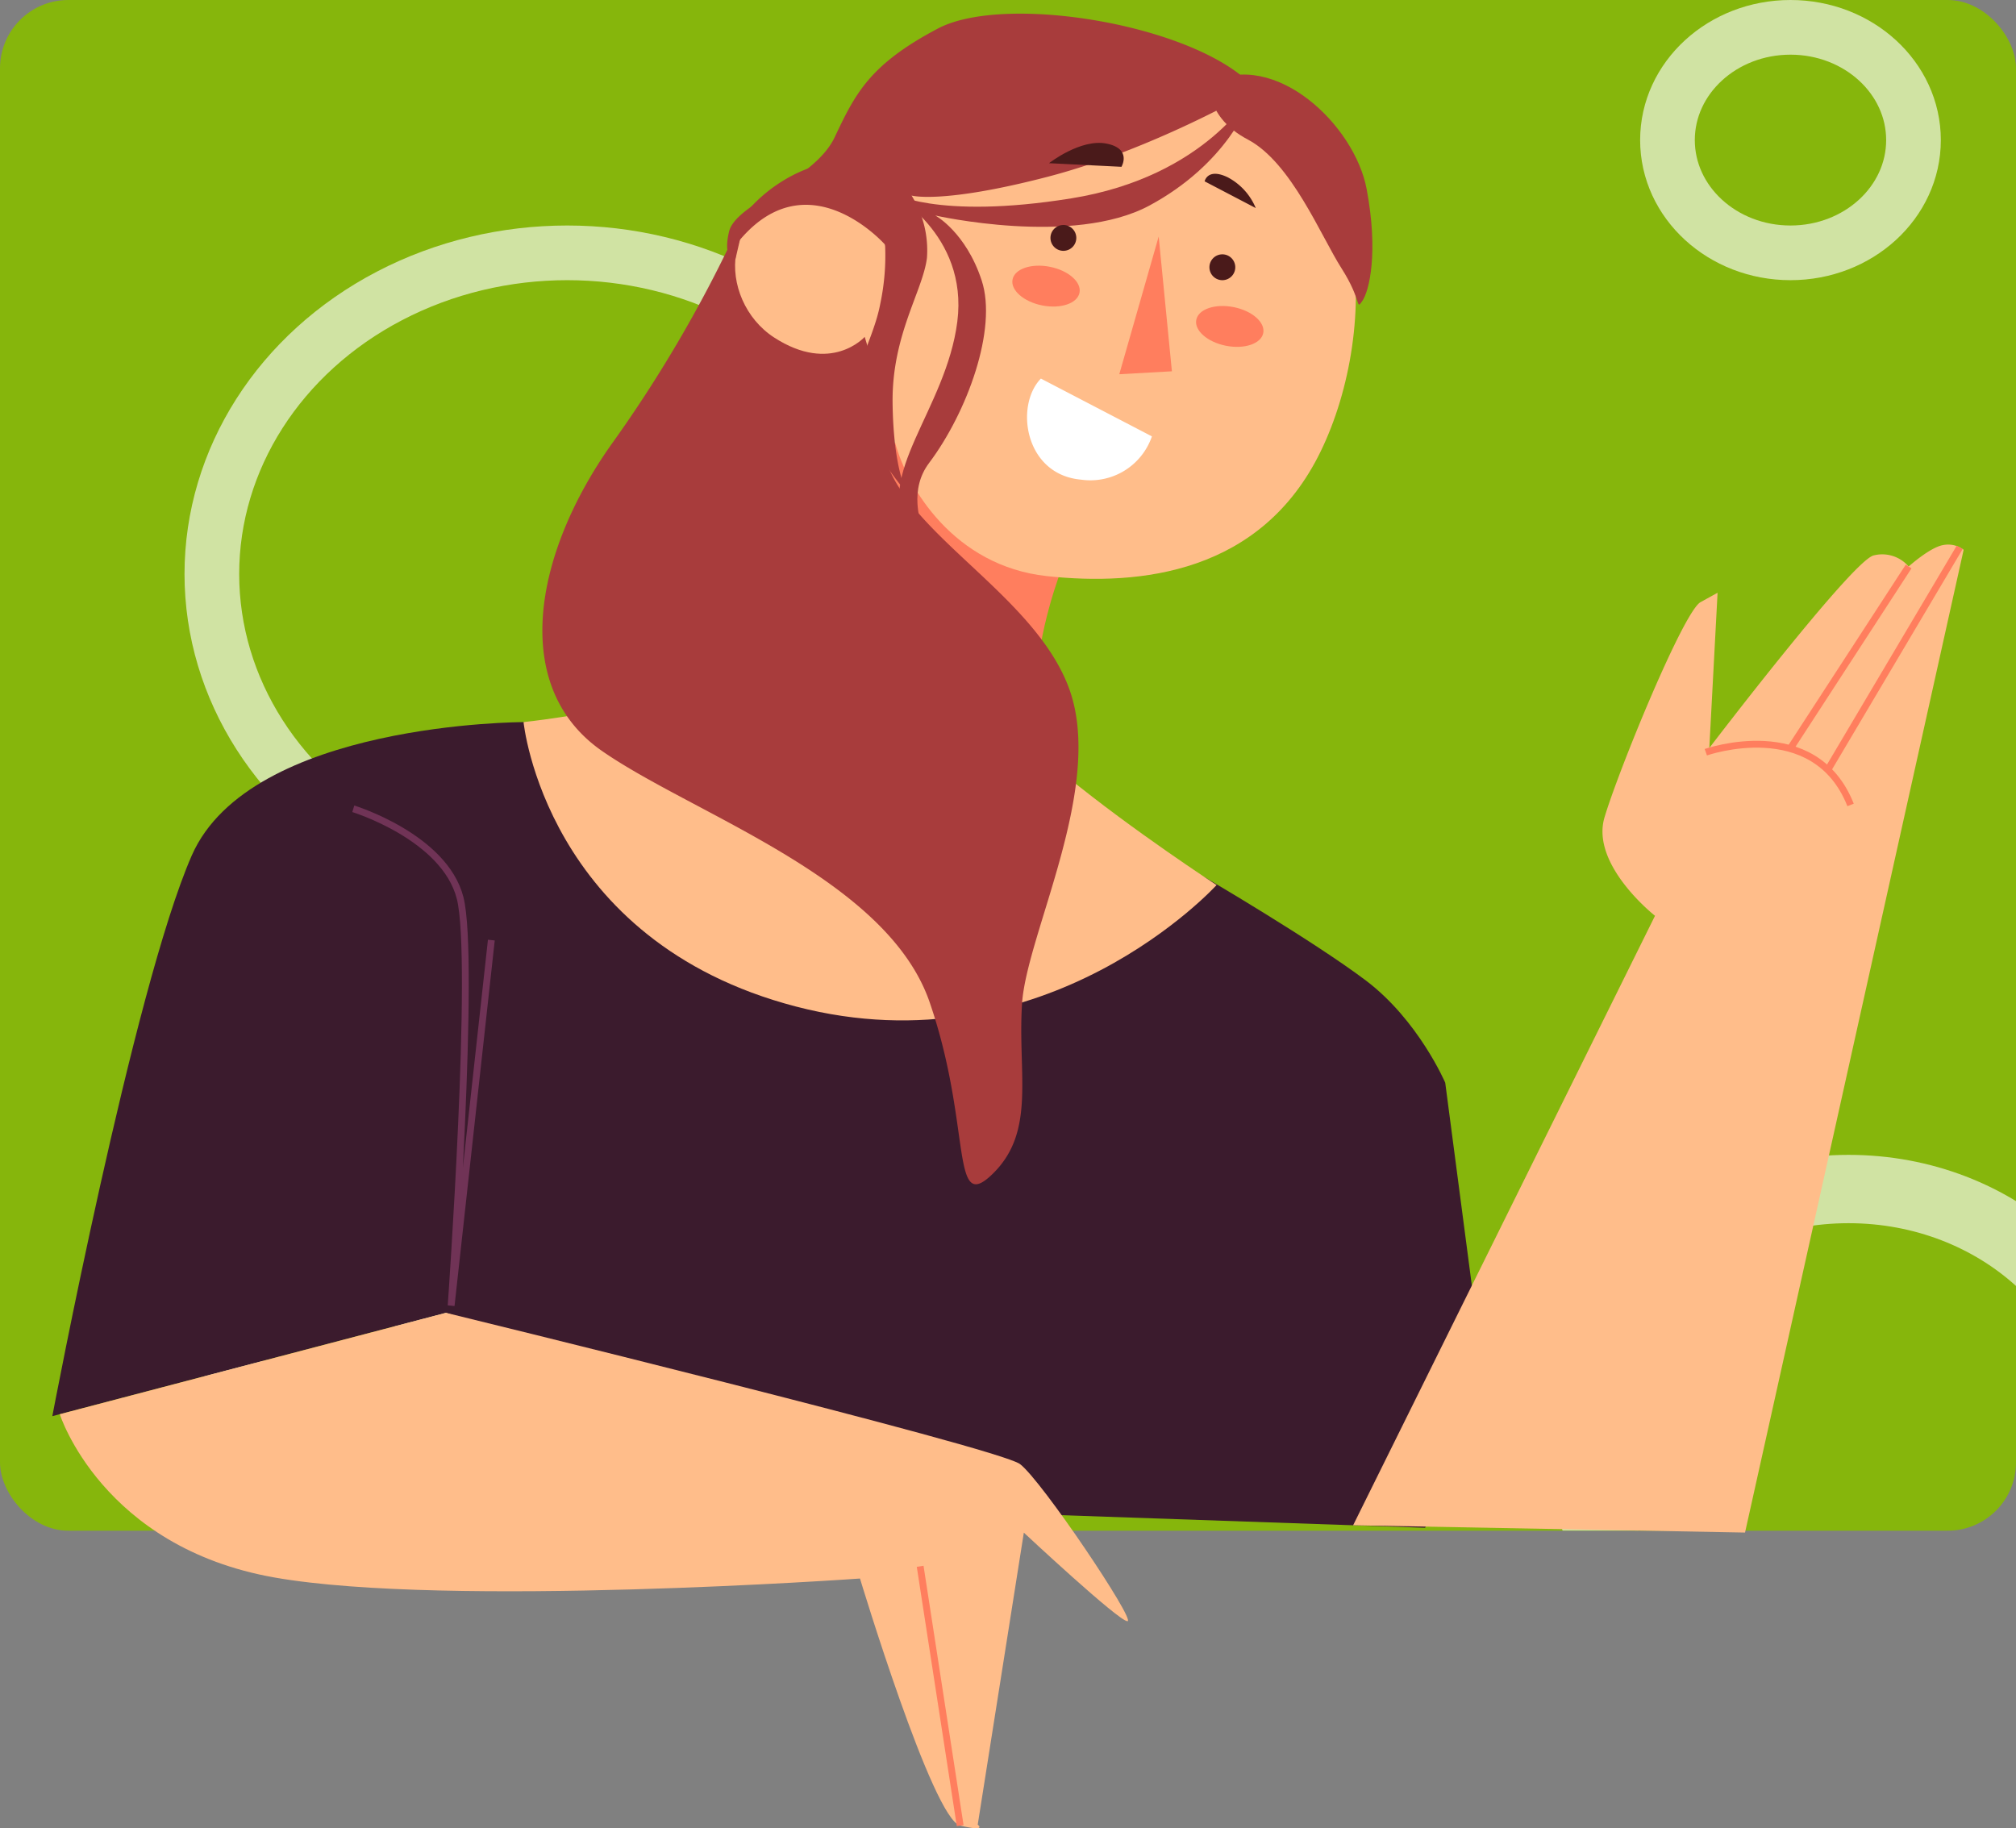 <svg xmlns="http://www.w3.org/2000/svg" xmlns:xlink="http://www.w3.org/1999/xlink" width="295" height="267.543" viewBox="0 0 295 267.543">
  <rect x="0" y="0" width="295" height="267.543" fill="#808080" stroke="none"/>
  <defs>
    <clipPath id="clip-path">
      <rect id="Rectángulo_415033" data-name="Rectángulo 415033" width="295" height="224" rx="10" transform="translate(0 -97)" fill="#273603"/>
    </clipPath>
  </defs>
  <g id="Grupo_1184628" data-name="Grupo 1184628" transform="translate(-180 -9173)">
    <g id="Enmascarar_grupo_1098813" data-name="Enmascarar grupo 1098813" transform="translate(180 9270)" clip-path="url(#clip-path)">
      <g id="Grupo_1180771" data-name="Grupo 1180771" transform="translate(0 -97)">
        <rect id="Rectángulo_415032" data-name="Rectángulo 415032" width="295" height="225" rx="10" fill="#86b60c"/>
        <g id="Elipse_13312" data-name="Elipse 13312" transform="translate(226 169)" fill="none" stroke="#e6f0cd" stroke-width="10" opacity="0.78">
          <ellipse cx="44.5" cy="41" rx="44.5" ry="41" stroke="none"/>
          <ellipse cx="44.5" cy="41" rx="39.5" ry="36" fill="none"/>
        </g>
        <g id="Elipse_13313" data-name="Elipse 13313" transform="translate(27 33)" fill="none" stroke="#e6f0cd" stroke-width="8" opacity="0.78">
          <ellipse cx="56" cy="51" rx="56" ry="51" stroke="none"/>
          <ellipse cx="56" cy="51" rx="52" ry="47" fill="none"/>
        </g>
        <g id="Elipse_13314" data-name="Elipse 13314" transform="translate(240)" fill="none" stroke="#e6f0cd" stroke-width="8" opacity="0.78">
          <ellipse cx="22" cy="20.5" rx="22" ry="20.5" stroke="none"/>
          <ellipse cx="22" cy="20.5" rx="18" ry="16.5" fill="none"/>
        </g>
        <g id="Elipse_13315" data-name="Elipse 13315" transform="translate(27 174)" fill="none" stroke="#e6f0cd" stroke-width="8" opacity="0.78">
          <ellipse cx="19.5" cy="18" rx="19.5" ry="18" stroke="none"/>
          <ellipse cx="19.5" cy="18" rx="15.5" ry="14" fill="none"/>
        </g>
      </g>
    </g>
    <g id="Grupo_1184333" data-name="Grupo 1184333" transform="translate(187.661 9175)">
      <path id="Trazado_1041238" data-name="Trazado 1041238" d="M395.411,332.1s-39.994-.013-48.552,19.524-20.4,82.042-20.4,82.042l57.6-15.122,89.88,29.606,53.4,1.849,8.856-20.068-5.914-45.063s-3.913-9.144-11.613-14.956-23.565-15.1-23.565-15.1Z" transform="translate(-326.463 -228.427)" fill="#3b1b2d"/>
      <path id="Trazado_1041239" data-name="Trazado 1041239" d="M365.652,332.556c8.535-12.666,11.409-28.162,11.409-28.162l23.615,21.887s-3.588,9.04-3.759,17.678c-11.373-.573-23.141-3.91-31.715-10.8C365.353,332.954,365.514,332.759,365.652,332.556Z" transform="translate(-252.971 -245.082)" fill="#ff7e5e"/>
      <path id="Trazado_1041240" data-name="Trazado 1041240" d="M394.336,322.356c8.574,6.9,20.342,10.231,31.715,10.8-.1,5,.942,9.858,4.49,12.759,9.682,7.916,21.924,15.886,21.924,15.886s-24.825,27.337-61.537,17.78-39.874-41.627-39.874-41.627S385.11,334.531,394.336,322.356Z" transform="translate(-282.105 -234.285)" fill="#ffbd8a"/>
      <path id="Trazado_1041241" data-name="Trazado 1041241" d="M390.734,293.749a195.436,195.436,0,0,1-17.013,28.536c-11.385,16.141-14.74,35.458-1.332,44.781s41.717,18.621,47.964,36.8,2.949,31.252,9.25,25.06,3.623-14.5,4.257-24.806,12.313-32.1,6.777-46.494-25.97-23.323-27.265-35.737,4.091-20.568,1.311-34.308S392.492,284.186,390.734,293.749Z" transform="translate(-291.971 -259.18)" fill="#a83c3c"/>
      <path id="Trazado_1041242" data-name="Trazado 1041242" d="M365.421,279.78s16.16-12.94,41.6-6.412S432.7,311.035,424.01,328.9s-26.457,19.719-40.068,18.243-20.461-13.011-22.187-19.492-4.464-15.515-4.464-15.515-4.906,5.524-13.276.075-8.462-20.462,6.172-20.656c0,0,9.094.61,10.244,7.869Z" transform="translate(-238.42 -264.837)" fill="#ffbd8a"/>
      <path id="Trazado_1041243" data-name="Trazado 1041243" d="M424.4,278.672s-14.644,8.534-30.1,12.553-19.886,2.741-19.886,2.741a15.151,15.151,0,0,1,2.251,9.131c-.6,4.826-5.144,11.286-5.027,21.191s2.155,13.276,2.155,13.276-6.412-7.592-7.452-12.545,2.5-9.818,3.506-15.271a34.069,34.069,0,0,0,.693-8.59s-11.116-12.642-21.242-.712l-.666,2.874s-1.9.139-.932-4.054,12.436-7.445,15.457-13.821,5.072-10.627,15.122-15.925,38.752-.362,46.57,9Z" transform="translate(-248.687 -267.349)" fill="#a83c3c"/>
      <path id="Trazado_1041244" data-name="Trazado 1041244" d="M400.822,274.421s-6.765,12.514-26.625,15.707-26.489-.89-26.489-.89,11.469,6.041,9.821,18.935-12.381,22.537-7.056,30.728,7.168,8.785,7.168,8.785-9.82-11.421-4.249-18.827,10.041-19.623,7.7-26.729-6.792-9.5-6.792-9.5,20.155,4.582,31.367-1.468S400.45,276.219,400.822,274.421Z" transform="translate(-225.107 -263.098)" fill="#a83c3c"/>
      <path id="Trazado_1041245" data-name="Trazado 1041245" d="M336.844,274.1s-.8,4.97,5.557,8.327,10.662,14.075,13.705,18.845,2.043,6.214,3.044,4.77,2.387-7.032.632-16.373S346.453,269.238,336.844,274.1Z" transform="translate(-167.462 -264.004)" fill="#a83c3c"/>
      <path id="Trazado_1041246" data-name="Trazado 1041246" d="M360.9,287.719l1.934,19.721-7.7.429Z" transform="translate(-199.011 -255.105)" fill="#ff7e5e"/>
      <path id="Trazado_1041247" data-name="Trazado 1041247" d="M346.8,296.086c-.311,1.563,1.632,3.265,4.337,3.8s5.152-.293,5.463-1.856-1.632-3.265-4.337-3.8S347.11,294.523,346.8,296.086Z" transform="translate(-179.41 -251.289)" fill="#ff7e5e"/>
      <path id="Trazado_1041248" data-name="Trazado 1041248" d="M363.591,292.4c-.311,1.563,1.632,3.265,4.337,3.8s5.152-.293,5.463-1.856-1.632-3.265-4.337-3.8S363.9,290.84,363.591,292.4Z" transform="translate(-223.088 -253.503)" fill="#ff7e5e"/>
      <path id="Trazado_1041249" data-name="Trazado 1041249" d="M349.347,291.341a1.891,1.891,0,1,0,1.784-1.992A1.89,1.89,0,0,0,349.347,291.341Z" transform="translate(-180.03 -254.127)" fill="#4a1a1a"/>
      <path id="Trazado_1041250" data-name="Trazado 1041250" d="M363.876,288.659a1.89,1.89,0,1,0,1.78-1.992A1.89,1.89,0,0,0,363.876,288.659Z" transform="translate(-217.82 -255.739)" fill="#4a1a1a"/>
      <path id="Trazado_1041251" data-name="Trazado 1041251" d="M347.475,283.088s.418-2.025,3.382-.589a8.953,8.953,0,0,1,4.1,4.5Z" transform="translate(-178.864 -258.552)" fill="#4a1a1a"/>
      <path id="Trazado_1041252" data-name="Trazado 1041252" d="M359.537,282.131s4.616-3.614,8.4-2.871,2.2,3.4,2.2,3.4Z" transform="translate(-213.696 -260.25)" fill="#4a1a1a"/>
      <path id="Trazado_1041253" data-name="Trazado 1041253" d="M358.988,300.7l16.246,8.459a9.525,9.525,0,0,1-10.364,6.332C356.6,314.762,355.141,304.651,358.988,300.7Z" transform="translate(-214.336 -247.3)" fill="#fff"/>
      <path id="Trazado_1041254" data-name="Trazado 1041254" d="M417.334,340.022s13.318,4.092,15.627,13.025-1.308,59.683-1.308,59.683l5.883-53.493" transform="translate(-373.299 -223.666)" fill="none" stroke="#703356" stroke-miterlimit="10" stroke-width="1"/>
      <path id="Trazado_1041255" data-name="Trazado 1041255" d="M359.147,400.927s6.166,19.46,31.452,23.9,85.643.146,85.643.146,10.631,35.211,14.661,36.156,2.567-.143,2.567-.143l6.747-42.73s13.939,13.03,15.167,12.961-12.551-20.595-15.726-22.993-84-22.135-84-22.135Z" transform="translate(-358.061 -195.974)" fill="#ffbd8a"/>
      <line id="Línea_628" data-name="Línea 628" x1="5.857" y1="37.948" transform="translate(126.985 227.209)" fill="none" stroke="#ff7e5e" stroke-miterlimit="10" stroke-width="1"/>
      <path id="Trazado_1041256" data-name="Trazado 1041256" d="M282.776,459.382l44.176-89.193s-9.469-7.431-7.388-14.405,11.558-30.117,14.051-31.492l2.493-1.375L334.9,345.633s20.842-27.331,24.031-28.175a5.092,5.092,0,0,1,5.135,1.617s3.173-2.842,5.06-3.137a3.769,3.769,0,0,1,2.989.69L340.126,460.446Z" transform="translate(-92.437 -238.175)" fill="#ffbd8a"/>
      <path id="Trazado_1041257" data-name="Trazado 1041257" d="M293.11,335.292s15.909-5.605,21.183,7.714" transform="translate(-51.16 -227.213)" fill="none" stroke="#ff7e5e" stroke-miterlimit="10" stroke-width="1"/>
      <line id="Línea_629" data-name="Línea 629" y1="32.573" x2="19.303" transform="translate(259.797 78.097)" fill="none" stroke="#ff7e5e" stroke-miterlimit="10" stroke-width="1"/>
      <line id="Línea_630" data-name="Línea 630" y1="26.654" x2="17.326" transform="translate(254.3 80.9)" fill="none" stroke="#ff7e5e" stroke-miterlimit="10" stroke-width="1"/>
    </g>
  </g>
</svg>
